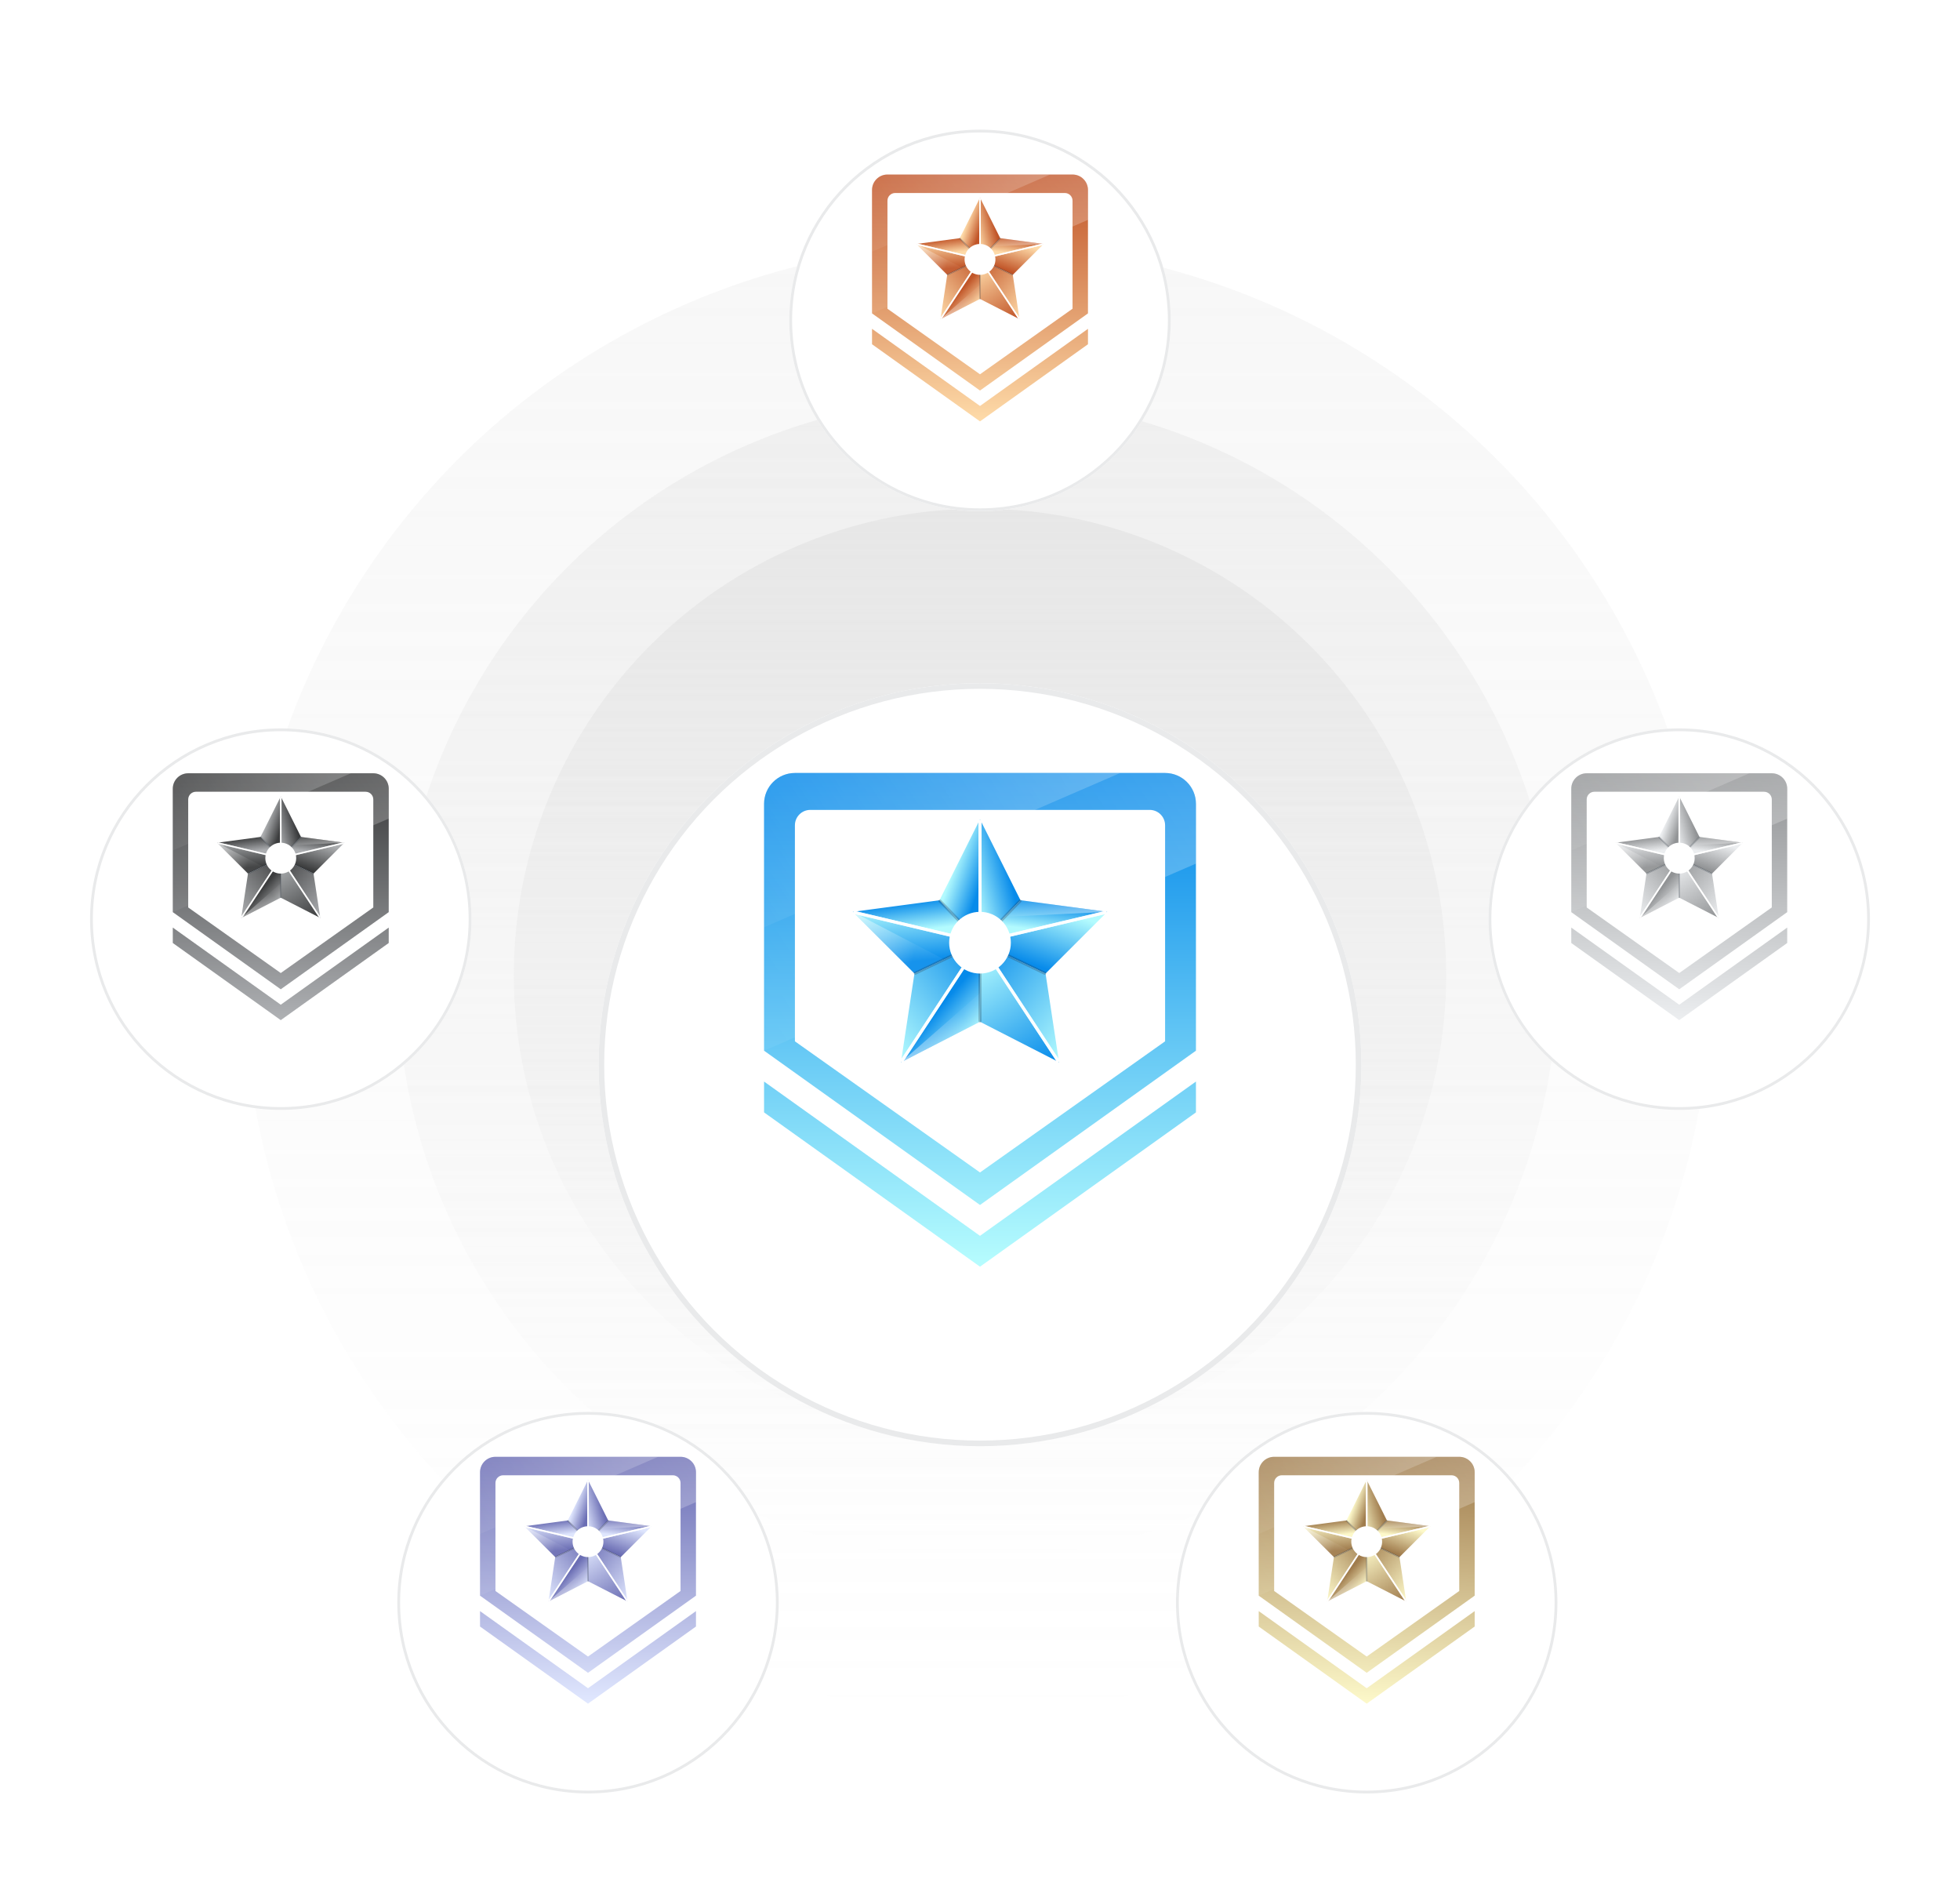 <svg width="370" height="356" fill="none" xmlns="http://www.w3.org/2000/svg">
  <circle cx="184.5" cy="184.5" r="138.5" fill="url(#a)"/>
  <circle cx="184.5" cy="184.5" r="109.5" fill="url(#b)"/>
  <circle cx="185" cy="184" r="88" fill="url(#c)"/>
  <g filter="url(#d)">
    <circle cx="185" cy="184" r="72" fill="#fff"/>
    <circle cx="185" cy="184" r="71.471" stroke="#E9EAEB" stroke-width="1.059"/>
  </g>
  <g clip-path="url(#e)">
    <path d="M150.059 145.883c-3.217 0-5.824 2.607-5.824 5.823v46.588L185 227.412l40.765-29.118v-46.588c0-3.216-2.608-5.823-5.824-5.823h-69.882Z" fill="url(#f)"/>
    <path d="M225.765 204.118 185 233.235l-40.765-29.117v5.823L185 239.059l40.765-29.118v-5.823Z" fill="url(#g)"/>
    <g filter="url(#h)">
      <path d="M150.059 154.618c0-1.608 1.303-2.912 2.911-2.912h64.059c1.608 0 2.912 1.304 2.912 2.912v40.764L185 220.132l-34.941-24.75v-40.764Z" fill="#fff"/>
    </g>
    <path d="m225.765 162.989-81.53 35.305v-46.588c0-3.216 2.607-5.823 5.824-5.823h69.882c3.216 0 5.824 2.607 5.824 5.823v11.283Z" fill="url(#i)"/>
    <path d="M144.235 151.706V175l67.241-29.117h-61.417c-3.217 0-5.824 2.607-5.824 5.823Z" fill="url(#j)"/>
    <path d="M177.356 169.904 185 154.618v23.294l-7.644-8.008Z" fill="url(#k)"/>
    <path d="M192.643 169.904 185 154.618v23.294l7.643-8.008Z" fill="url(#l)"/>
    <path d="m160.978 172.088 16.379-2.184 7.643 8.008-24.022-5.824Z" fill="url(#m)"/>
    <path d="m172.625 183.735-11.647-11.647L185 177.912l-12.375 5.823Z" fill="url(#n)"/>
    <path d="m209.022 172.088-16.379-2.184-7.643 8.008 24.022-5.824Z" fill="url(#o)"/>
    <path d="m197.375 183.735 11.647-11.647L185 177.912l12.375 5.823Z" fill="url(#p)"/>
    <path d="m170.077 200.478 2.548-16.743L185 177.912l-14.923 22.566Z" fill="url(#q)"/>
    <path d="M185 192.835v-14.923l-14.923 22.566L185 192.835Z" fill="url(#r)"/>
    <path d="m199.923 200.478-2.548-16.743L185 177.912l14.923 22.566Z" fill="url(#s)"/>
    <path d="M185 192.835v-14.923l14.923 22.566L185 192.835Z" fill="url(#t)"/>
    <path d="m172.625 183.735-11.647-11.647 17.228 8.974-5.581 2.673Z" fill="url(#u)"/>
    <path d="M185 192.835v-5.406l-14.923 13.049L185 192.835Z" fill="url(#v)"/>
    <path d="m209.022 172.088-16.378-2.184-3.067 3.123 19.445-.939Z" fill="url(#w)"/>
    <path d="M170.312 200.143 185 177.833M199.687 200.143 185 177.833M208.625 172.221 185 177.833M161.375 172.221 185 177.833M185 155.023v22.81" stroke="#fff" stroke-opacity=".749" stroke-width=".572" stroke-linecap="round"/>
    <g filter="url(#x)">
      <path d="M170.312 200.143 185 177.833" stroke="#fff" stroke-width=".572" stroke-linecap="round"/>
    </g>
    <g filter="url(#y)">
      <path d="M199.687 200.143 185 177.833" stroke="#fff" stroke-width=".572" stroke-linecap="round"/>
    </g>
    <g filter="url(#z)">
      <path d="M208.625 172.221 185 177.833" stroke="#fff" stroke-width=".572" stroke-linecap="round"/>
    </g>
    <g filter="url(#A)">
      <path d="M161.375 172.221 185 177.833" stroke="#fff" stroke-width=".572" stroke-linecap="round"/>
    </g>
    <g filter="url(#B)">
      <path d="M185 155.023v22.81" stroke="#fff" stroke-width=".572" stroke-linecap="round"/>
    </g>
    <path d="m184.815 177.679-7.364-7.632M185.18 177.679l7.364-7.632M185 192.676v-14.843M172.792 183.671 185 177.833M197.208 183.671 185 177.833" stroke="#222E3A" stroke-opacity=".251" stroke-width=".572" stroke-linecap="round"/>
    <g filter="url(#C)">
      <path d="M185 183.735c3.216 0 5.824-2.607 5.824-5.823s-2.608-5.824-5.824-5.824c-3.216 0-5.823 2.608-5.823 5.824 0 3.216 2.607 5.823 5.823 5.823Z" fill="#fff"/>
    </g>
  </g>
  <g filter="url(#D)">
    <circle cx="53" cy="165" r="36" fill="#fff"/>
    <circle cx="53" cy="165" r="35.735" stroke="#E9EAEB" stroke-width=".529"/>
  </g>
  <g clip-path="url(#E)">
    <path d="M35.529 145.941c-1.608 0-2.912 1.304-2.912 2.912v23.294L53 186.706l20.382-14.559v-23.294c0-1.608-1.304-2.912-2.912-2.912H35.529Z" fill="url(#F)"/>
    <path d="M73.382 175.059 53 189.617l-20.382-14.558v2.911L53 192.529l20.382-14.559v-2.911Z" fill="url(#G)"/>
    <g filter="url(#H)">
      <path d="M35.529 150.309c0-.804.652-1.456 1.456-1.456h32.029c.804 0 1.456.652 1.456 1.456v20.382L53 183.066l-17.471-12.375v-20.382Z" fill="#fff"/>
    </g>
    <path d="m73.382 154.494-40.765 17.653v-23.294c0-1.608 1.304-2.912 2.912-2.912h34.941c1.608 0 2.912 1.304 2.912 2.912v5.641Z" fill="url(#I)"/>
    <path d="M32.618 148.853V160.5l33.62-14.559H35.529c-1.608 0-2.912 1.304-2.912 2.912Z" fill="url(#J)"/>
    <path d="m49.178 157.952 3.822-7.643v11.647l-3.822-4.004Z" fill="url(#K)"/>
    <path d="m56.822 157.952-3.822-7.643v11.647l3.822-4.004Z" fill="url(#L)"/>
    <path d="m40.989 159.044 8.189-1.092L53 161.956l-12.011-2.912Z" fill="url(#M)"/>
    <path d="m46.812 164.868-5.824-5.824L53 161.956l-6.188 2.912Z" fill="url(#N)"/>
    <path d="m65.011 159.044-8.189-1.092-3.822 4.004 12.011-2.912Z" fill="url(#O)"/>
    <path d="m59.188 164.868 5.824-5.824-12.011 2.912 6.188 2.912Z" fill="url(#P)"/>
    <path d="m45.539 173.239 1.274-8.371L53 161.956l-7.461 11.283Z" fill="url(#Q)"/>
    <path d="M53 169.417v-7.461l-7.461 11.283L53 169.417Z" fill="url(#R)"/>
    <path d="m60.462 173.239-1.274-8.371-6.188-2.912 7.461 11.283Z" fill="url(#S)"/>
    <path d="M53 169.417v-7.461l7.461 11.283-7.461-3.822Z" fill="url(#T)"/>
    <path d="m46.812 164.868-5.824-5.824 8.614 4.487-2.791 1.337Z" fill="url(#U)"/>
    <path d="M53 169.417v-2.702l-7.461 6.524 7.461-3.822Z" fill="url(#V)"/>
    <path d="m65.011 159.044-8.189-1.092-1.533 1.561 9.723-.469Z" fill="url(#W)"/>
    <path d="M45.656 173.071 53 161.916M60.344 173.071 53 161.916M64.813 159.11 53 161.916M41.187 159.11 53 161.916M53 150.511v11.405" stroke="#fff" stroke-opacity=".502" stroke-width=".286" stroke-linecap="round"/>
    <g filter="url(#X)">
      <path d="M45.656 173.071 53 161.916" stroke="#fff" stroke-width=".286" stroke-linecap="round"/>
    </g>
    <g filter="url(#Y)">
      <path d="M60.344 173.071 53 161.916" stroke="#fff" stroke-width=".286" stroke-linecap="round"/>
    </g>
    <g filter="url(#Z)">
      <path d="M64.813 159.11 53 161.916" stroke="#fff" stroke-width=".286" stroke-linecap="round"/>
    </g>
    <g filter="url(#aa)">
      <path d="M41.187 159.11 53 161.916" stroke="#fff" stroke-width=".286" stroke-linecap="round"/>
    </g>
    <g filter="url(#ab)">
      <path d="M53 150.511v11.405" stroke="#fff" stroke-width=".286" stroke-linecap="round"/>
    </g>
    <path d="m52.907 161.839-3.682-3.816M53.09 161.839l3.682-3.816M53 169.338v-7.422M46.896 164.835 53 161.916M59.104 164.835 53 161.916" stroke="#222E3A" stroke-opacity=".251" stroke-width=".286" stroke-linecap="round"/>
    <g filter="url(#ac)">
      <path d="M53 164.868c1.608 0 2.912-1.304 2.912-2.912 0-1.608-1.304-2.912-2.912-2.912-1.608 0-2.912 1.304-2.912 2.912 0 1.608 1.304 2.912 2.912 2.912Z" fill="#fff"/>
    </g>
  </g>
  <g filter="url(#ad)">
    <circle cx="185" cy="52" r="36" fill="#fff"/>
    <circle cx="185" cy="52" r="35.735" stroke="#E9EAEB" stroke-width=".529"/>
  </g>
  <g clip-path="url(#ae)">
    <path d="M167.529 32.941c-1.608 0-2.911 1.304-2.911 2.912v23.294L185 73.706l20.382-14.559V35.853c0-1.608-1.303-2.912-2.911-2.912h-34.942Z" fill="url(#af)"/>
    <path d="M205.382 62.059 185 76.618l-20.382-14.559v2.912L185 79.529l20.382-14.559v-2.912Z" fill="url(#ag)"/>
    <g filter="url(#ah)">
      <path d="M167.529 37.309c0-.804.652-1.456 1.456-1.456h32.03c.804 0 1.455.652 1.455 1.456v20.382L185 70.066l-17.471-12.375V37.309Z" fill="#fff"/>
    </g>
    <path d="m205.382 41.495-40.764 17.653V35.853c0-1.608 1.303-2.912 2.911-2.912h34.942c1.608 0 2.911 1.304 2.911 2.912v5.642Z" fill="url(#ai)"/>
    <path d="M164.618 35.853v11.647l33.62-14.559h-30.709c-1.608 0-2.911 1.304-2.911 2.912Z" fill="url(#aj)"/>
    <path d="M181.178 44.952 185 37.309v11.647l-3.822-4.004Z" fill="url(#ak)"/>
    <path d="M188.822 44.952 185 37.309v11.647l3.822-4.004Z" fill="url(#al)"/>
    <path d="m172.989 46.044 8.189-1.092L185 48.956l-12.011-2.912Z" fill="url(#am)"/>
    <path d="m178.813 51.868-5.824-5.824L185 48.956l-6.187 2.912Z" fill="url(#an)"/>
    <path d="m197.011 46.044-8.189-1.092L185 48.956l12.011-2.912Z" fill="url(#ao)"/>
    <path d="m191.187 51.868 5.824-5.824L185 48.956l6.187 2.912Z" fill="url(#ap)"/>
    <path d="m177.538 60.239 1.274-8.371L185 48.956l-7.462 11.283Z" fill="url(#aq)"/>
    <path d="M185 56.417v-7.461l-7.462 11.283L185 56.417Z" fill="url(#ar)"/>
    <path d="m192.461 60.239-1.274-8.371L185 48.956l7.461 11.283Z" fill="url(#as)"/>
    <path d="M185 56.417v-7.461l7.461 11.283L185 56.417Z" fill="url(#at)"/>
    <path d="m178.813 51.868-5.824-5.824 8.614 4.487-2.79 1.337Z" fill="url(#au)"/>
    <path d="M185 56.417v-2.703l-7.461 6.524L185 56.417Z" fill="url(#av)"/>
    <path d="m197.011 46.044-8.189-1.092-1.534 1.561 9.723-.469Z" fill="url(#aw)"/>
    <path d="M177.656 60.072 185 48.916M192.344 60.072 185 48.916M196.813 46.111 185 48.916M173.187 46.111 185 48.916M185 37.512v11.405" stroke="#fff" stroke-opacity=".749" stroke-width=".286" stroke-linecap="round"/>
    <g filter="url(#ax)">
      <path d="M177.656 60.072 185 48.916" stroke="#fff" stroke-width=".286" stroke-linecap="round"/>
    </g>
    <g filter="url(#ay)">
      <path d="M192.344 60.072 185 48.916" stroke="#fff" stroke-width=".286" stroke-linecap="round"/>
    </g>
    <g filter="url(#az)">
      <path d="M196.813 46.111 185 48.916" stroke="#fff" stroke-width=".286" stroke-linecap="round"/>
    </g>
    <g filter="url(#aA)">
      <path d="M173.187 46.111 185 48.916" stroke="#fff" stroke-width=".286" stroke-linecap="round"/>
    </g>
    <g filter="url(#aB)">
      <path d="M185 37.512v11.405" stroke="#fff" stroke-width=".286" stroke-linecap="round"/>
    </g>
    <path d="m184.907 48.84-3.681-3.816M185.09 48.84l3.682-3.816M185 56.338v-7.422M178.896 51.836 185 48.916M191.104 51.836 185 48.916" stroke="#222E3A" stroke-opacity=".251" stroke-width=".286" stroke-linecap="round"/>
    <g filter="url(#aC)">
      <path d="M185 51.868c1.608 0 2.912-1.304 2.912-2.912 0-1.608-1.304-2.912-2.912-2.912-1.608 0-2.912 1.304-2.912 2.912 0 1.608 1.304 2.912 2.912 2.912Z" fill="#fff"/>
    </g>
  </g>
  <g filter="url(#aD)">
    <circle cx="317" cy="165" r="36" fill="#fff"/>
    <circle cx="317" cy="165" r="35.735" stroke="#E9EAEB" stroke-width=".529"/>
  </g>
  <g clip-path="url(#aE)">
    <path d="M299.529 145.941c-1.608 0-2.911 1.304-2.911 2.912v23.294L317 186.706l20.382-14.559v-23.294c0-1.608-1.303-2.912-2.911-2.912h-34.942Z" fill="url(#aF)"/>
    <path d="M337.382 175.059 317 189.618l-20.382-14.559v2.912L317 192.529l20.382-14.558v-2.912Z" fill="url(#aG)"/>
    <g filter="url(#aH)">
      <path d="M299.529 150.309c0-.804.652-1.456 1.456-1.456h32.03c.804 0 1.456.652 1.456 1.456v20.382L317 183.066l-17.471-12.375v-20.382Z" fill="#fff"/>
    </g>
    <path d="m337.382 154.495-40.764 17.652v-23.294c0-1.608 1.303-2.912 2.911-2.912h34.942c1.608 0 2.911 1.304 2.911 2.912v5.642Z" fill="url(#aI)"/>
    <path d="M296.618 148.853V160.5l33.62-14.559h-30.709c-1.608 0-2.911 1.304-2.911 2.912Z" fill="url(#aJ)"/>
    <path d="m313.178 157.952 3.822-7.643v11.647l-3.822-4.004Z" fill="url(#aK)"/>
    <path d="M320.822 157.952 317 150.309v11.647l3.822-4.004Z" fill="url(#aL)"/>
    <path d="m304.989 159.044 8.189-1.092 3.822 4.004-12.011-2.912Z" fill="url(#aM)"/>
    <path d="m310.813 164.868-5.824-5.824L317 161.956l-6.187 2.912Z" fill="url(#aN)"/>
    <path d="m329.011 159.044-8.189-1.092-3.822 4.004 12.011-2.912Z" fill="url(#aO)"/>
    <path d="m323.188 164.868 5.823-5.824L317 161.956l6.188 2.912Z" fill="url(#aP)"/>
    <path d="m309.539 173.239 1.274-8.371 6.187-2.912-7.461 11.283Z" fill="url(#aQ)"/>
    <path d="M317 169.417v-7.461l-7.461 11.283 7.461-3.822Z" fill="url(#aR)"/>
    <path d="m324.462 173.239-1.274-8.371-6.188-2.912 7.462 11.283Z" fill="url(#aS)"/>
    <path d="M317 169.417v-7.461l7.462 11.283-7.462-3.822Z" fill="url(#aT)"/>
    <path d="m310.813 164.868-5.824-5.824 8.614 4.487-2.79 1.337Z" fill="url(#aU)"/>
    <path d="M317 169.417v-2.702l-7.461 6.524 7.461-3.822Z" fill="url(#aV)"/>
    <path d="m329.011 159.044-8.189-1.092-1.534 1.562 9.723-.47Z" fill="url(#aW)"/>
    <path d="M309.656 173.072 317 161.916M324.344 173.072 317 161.916M328.813 159.111 317 161.917M305.187 159.111 317 161.917M317 150.512v11.404" stroke="#fff" stroke-opacity=".749" stroke-width=".286" stroke-linecap="round"/>
    <g filter="url(#aX)">
      <path d="M309.656 173.072 317 161.916" stroke="#fff" stroke-width=".286" stroke-linecap="round"/>
    </g>
    <g filter="url(#aY)">
      <path d="M324.344 173.072 317 161.916" stroke="#fff" stroke-width=".286" stroke-linecap="round"/>
    </g>
    <g filter="url(#aZ)">
      <path d="M328.813 159.111 317 161.917" stroke="#fff" stroke-width=".286" stroke-linecap="round"/>
    </g>
    <g filter="url(#ba)">
      <path d="M305.187 159.111 317 161.917" stroke="#fff" stroke-width=".286" stroke-linecap="round"/>
    </g>
    <g filter="url(#bb)">
      <path d="M317 150.512v11.404" stroke="#fff" stroke-width=".286" stroke-linecap="round"/>
    </g>
    <path d="m316.907 161.84-3.681-3.817M317.09 161.84l3.682-3.817M317 169.338v-7.422M310.896 164.836l6.104-2.92M323.104 164.836l-6.104-2.92" stroke="#222E3A" stroke-opacity=".251" stroke-width=".286" stroke-linecap="round"/>
    <g filter="url(#bc)">
      <path d="M317 164.868c1.608 0 2.912-1.304 2.912-2.912 0-1.608-1.304-2.912-2.912-2.912-1.608 0-2.912 1.304-2.912 2.912 0 1.608 1.304 2.912 2.912 2.912Z" fill="#fff"/>
    </g>
  </g>
  <g filter="url(#bd)">
    <circle cx="258" cy="294" r="36" fill="#fff"/>
    <circle cx="258" cy="294" r="35.735" stroke="#E9EAEB" stroke-width=".529"/>
  </g>
  <g clip-path="url(#be)">
    <path d="M240.529 274.941c-1.608 0-2.912 1.304-2.912 2.912v23.294L258 315.706l20.382-14.559v-23.294c0-1.608-1.303-2.912-2.912-2.912h-34.941Z" fill="url(#bf)"/>
    <path d="M278.382 304.059 258 318.618l-20.383-14.559v2.912L258 321.529l20.382-14.558v-2.912Z" fill="url(#bg)"/>
    <g filter="url(#bh)">
      <path d="M240.529 279.309c0-.804.652-1.456 1.456-1.456h32.03c.804 0 1.455.652 1.455 1.456v20.382L258 312.066l-17.471-12.375v-20.382Z" fill="#fff"/>
    </g>
    <path d="m278.382 283.494-40.765 17.653v-23.294c0-1.608 1.304-2.912 2.912-2.912h34.941c1.609 0 2.912 1.304 2.912 2.912v5.641Z" fill="url(#bi)"/>
    <path d="M237.617 277.853V289.5l33.621-14.559h-30.709c-1.608 0-2.912 1.304-2.912 2.912Z" fill="url(#bj)"/>
    <path d="m254.178 286.952 3.822-7.643v11.647l-3.822-4.004Z" fill="url(#bk)"/>
    <path d="M261.822 286.952 258 279.309v11.647l3.822-4.004Z" fill="url(#bl)"/>
    <path d="m245.989 288.044 8.189-1.092 3.822 4.004-12.011-2.912Z" fill="url(#bm)"/>
    <path d="m251.812 293.868-5.823-5.824L258 290.956l-6.188 2.912Z" fill="url(#bn)"/>
    <path d="m270.011 288.044-8.189-1.092-3.822 4.004 12.011-2.912Z" fill="url(#bo)"/>
    <path d="m264.187 293.868 5.824-5.824L258 290.956l6.187 2.912Z" fill="url(#bp)"/>
    <path d="m250.538 302.239 1.274-8.371 6.188-2.912-7.462 11.283Z" fill="url(#bq)"/>
    <path d="M258 298.417v-7.461l-7.462 11.283 7.462-3.822Z" fill="url(#br)"/>
    <path d="m265.461 302.239-1.274-8.371-6.187-2.912 7.461 11.283Z" fill="url(#bs)"/>
    <path d="M258 298.417v-7.461l7.461 11.283-7.461-3.822Z" fill="url(#bt)"/>
    <path d="m251.812 293.868-5.823-5.824 8.614 4.487-2.791 1.337Z" fill="url(#bu)"/>
    <path d="M258 298.417v-2.702l-7.461 6.524 7.461-3.822Z" fill="url(#bv)"/>
    <path d="m270.011 288.044-8.189-1.092-1.534 1.561 9.723-.469Z" fill="url(#bw)"/>
    <path d="M250.656 302.072 258 290.916M265.344 302.072 258 290.916M269.813 288.111 258 290.916M246.187 288.111 258 290.916M258 279.512v11.404" stroke="#fff" stroke-opacity=".749" stroke-width=".286" stroke-linecap="round"/>
    <g filter="url(#bx)">
      <path d="M250.656 302.072 258 290.916" stroke="#fff" stroke-width=".286" stroke-linecap="round"/>
    </g>
    <g filter="url(#by)">
      <path d="M265.344 302.072 258 290.916" stroke="#fff" stroke-width=".286" stroke-linecap="round"/>
    </g>
    <g filter="url(#bz)">
      <path d="M269.813 288.111 258 290.916" stroke="#fff" stroke-width=".286" stroke-linecap="round"/>
    </g>
    <g filter="url(#bA)">
      <path d="M246.187 288.111 258 290.916" stroke="#fff" stroke-width=".286" stroke-linecap="round"/>
    </g>
    <g filter="url(#bB)">
      <path d="M258 279.512v11.404" stroke="#fff" stroke-width=".286" stroke-linecap="round"/>
    </g>
    <path d="m257.907 290.84-3.681-3.817M258.09 290.84l3.682-3.817M258 298.338v-7.422M251.896 293.836l6.104-2.92M264.104 293.836l-6.104-2.92" stroke="#222E3A" stroke-opacity=".251" stroke-width=".286" stroke-linecap="round"/>
    <g filter="url(#bC)">
      <path d="M258 293.868c1.608 0 2.912-1.304 2.912-2.912 0-1.608-1.304-2.912-2.912-2.912-1.608 0-2.912 1.304-2.912 2.912 0 1.608 1.304 2.912 2.912 2.912Z" fill="#fff"/>
    </g>
  </g>
  <g filter="url(#bD)">
    <circle cx="111" cy="294" r="36" fill="#fff"/>
    <circle cx="111" cy="294" r="35.735" stroke="#E9EAEB" stroke-width=".529"/>
  </g>
  <g clip-path="url(#bE)">
    <path d="M93.529 274.941c-1.608 0-2.912 1.304-2.912 2.912v23.294L111 315.706l20.382-14.559v-23.294c0-1.608-1.303-2.912-2.912-2.912H93.529Z" fill="url(#bF)"/>
    <path d="M131.382 304.059 111 318.618l-20.383-14.559v2.912L111 321.529l20.382-14.558v-2.912Z" fill="url(#bG)"/>
    <g filter="url(#bH)">
      <path d="M93.529 279.309c0-.804.652-1.456 1.456-1.456h32.029c.805 0 1.456.652 1.456 1.456v20.382L111 312.066l-17.471-12.375v-20.382Z" fill="#fff"/>
    </g>
    <path d="m131.382 283.495-40.765 17.652v-23.294c0-1.608 1.304-2.912 2.912-2.912H128.47c1.609 0 2.912 1.304 2.912 2.912v5.642Z" fill="url(#bI)"/>
    <path d="M90.617 277.853V289.5l33.621-14.559H93.529c-1.608 0-2.912 1.304-2.912 2.912Z" fill="url(#bJ)"/>
    <path d="m107.178 286.952 3.822-7.643v11.647l-3.822-4.004Z" fill="url(#bK)"/>
    <path d="M114.822 286.952 111 279.309v11.647l3.822-4.004Z" fill="url(#bL)"/>
    <path d="m98.989 288.044 8.189-1.092 3.822 4.004-12.011-2.912Z" fill="url(#bM)"/>
    <path d="m104.812 293.867-5.823-5.823L111 290.956l-6.188 2.911Z" fill="url(#bN)"/>
    <path d="m123.011 288.044-8.189-1.092-3.822 4.004 12.011-2.912Z" fill="url(#bO)"/>
    <path d="m117.187 293.867 5.824-5.823L111 290.956l6.187 2.911Z" fill="url(#bP)"/>
    <path d="m103.539 302.239 1.273-8.371 6.188-2.912-7.461 11.283Z" fill="url(#bQ)"/>
    <path d="M111 298.418v-7.462l-7.461 11.283 7.461-3.821Z" fill="url(#bR)"/>
    <path d="m118.461 302.239-1.274-8.371-6.187-2.912 7.461 11.283Z" fill="url(#bS)"/>
    <path d="M111 298.418v-7.462l7.461 11.283-7.461-3.821Z" fill="url(#bT)"/>
    <path d="m104.812 293.867-5.823-5.823 8.614 4.487-2.791 1.336Z" fill="url(#bU)"/>
    <path d="M111 298.417v-2.702l-7.461 6.524 7.461-3.822Z" fill="url(#bV)"/>
    <path d="m123.011 288.044-8.19-1.092-1.533 1.561 9.723-.469Z" fill="url(#bW)"/>
    <path d="M103.656 302.072 111 290.916M118.344 302.072 111 290.916M122.813 288.11 111 290.916M99.187 288.11 111 290.916M111 279.512v11.405" stroke="#fff" stroke-opacity=".749" stroke-width=".286" stroke-linecap="round"/>
    <g filter="url(#bX)">
      <path d="M103.656 302.072 111 290.916" stroke="#fff" stroke-width=".286" stroke-linecap="round"/>
    </g>
    <g filter="url(#bY)">
      <path d="M118.344 302.072 111 290.916" stroke="#fff" stroke-width=".286" stroke-linecap="round"/>
    </g>
    <g filter="url(#bZ)">
      <path d="M122.813 288.11 111 290.916" stroke="#fff" stroke-width=".286" stroke-linecap="round"/>
    </g>
    <g filter="url(#ca)">
      <path d="M99.187 288.11 111 290.916" stroke="#fff" stroke-width=".286" stroke-linecap="round"/>
    </g>
    <g filter="url(#cb)">
      <path d="M111 279.512v11.405" stroke="#fff" stroke-width=".286" stroke-linecap="round"/>
    </g>
    <path d="m110.907 290.84-3.681-3.817M111.09 290.84l3.682-3.817M111 298.338v-7.422M104.896 293.836l6.104-2.92M117.104 293.836l-6.104-2.92" stroke="#222E3A" stroke-opacity=".251" stroke-width=".286" stroke-linecap="round"/>
    <g filter="url(#cc)">
      <path d="M111 293.867c1.608 0 2.912-1.303 2.912-2.911s-1.304-2.912-2.912-2.912c-1.608 0-2.912 1.304-2.912 2.912 0 1.608 1.304 2.911 2.912 2.911Z" fill="#fff"/>
    </g>
  </g>
  <defs>
    <linearGradient id="a" x1="184.5" y1="46" x2="184.5" y2="323" gradientUnits="userSpaceOnUse">
      <stop stop-color="#D9D9D9" stop-opacity=".2"/>
      <stop offset="1" stop-color="#D9D9D9" stop-opacity="0"/>
    </linearGradient>
    <linearGradient id="b" x1="184.5" y1="75" x2="184.5" y2="294" gradientUnits="userSpaceOnUse">
      <stop stop-color="#D9D9D9" stop-opacity=".3"/>
      <stop offset="1" stop-color="#D9D9D9" stop-opacity="0"/>
    </linearGradient>
    <linearGradient id="c" x1="185" y1="96" x2="185" y2="272" gradientUnits="userSpaceOnUse">
      <stop stop-color="#D9D9D9" stop-opacity=".4"/>
      <stop offset="1" stop-color="#D9D9D9" stop-opacity="0"/>
    </linearGradient>
    <linearGradient id="f" x1="185" y1="145.883" x2="185" y2="239.059" gradientUnits="userSpaceOnUse">
      <stop stop-color="#0086E9"/>
      <stop offset="1" stop-color="#B7FDFE"/>
    </linearGradient>
    <linearGradient id="g" x1="185" y1="145.882" x2="185" y2="239.059" gradientUnits="userSpaceOnUse">
      <stop stop-color="#0086E9"/>
      <stop offset="1" stop-color="#B7FDFE"/>
    </linearGradient>
    <linearGradient id="i" x1="225.765" y1="145.883" x2="144.235" y2="198.294" gradientUnits="userSpaceOnUse">
      <stop stop-color="#fff" stop-opacity=".251"/>
      <stop offset="1" stop-color="#fff" stop-opacity=".051"/>
    </linearGradient>
    <linearGradient id="j" x1="225.765" y1="122.588" x2="144.235" y2="175" gradientUnits="userSpaceOnUse">
      <stop stop-color="#fff" stop-opacity=".251"/>
      <stop offset="1" stop-color="#fff" stop-opacity=".051"/>
    </linearGradient>
    <linearGradient id="k" x1="179.54" y1="165.173" x2="185" y2="166.993" gradientUnits="userSpaceOnUse">
      <stop stop-color="#B2FAFE"/>
      <stop offset="1" stop-color="#078BEA"/>
    </linearGradient>
    <linearGradient id="l" x1="190.096" y1="163.353" x2="182.816" y2="165.173" gradientUnits="userSpaceOnUse">
      <stop stop-color="#088BEA"/>
      <stop offset="1" stop-color="#B2FAFE"/>
    </linearGradient>
    <linearGradient id="m" x1="159.522" y1="171.724" x2="160.74" y2="181.213" gradientUnits="userSpaceOnUse">
      <stop stop-color="#068AEA"/>
      <stop offset=".588" stop-color="#B3FBFE"/>
    </linearGradient>
    <linearGradient id="n" x1="158.794" y1="172.088" x2="160.374" y2="186.579" gradientUnits="userSpaceOnUse">
      <stop stop-color="#B3FBFE"/>
      <stop offset=".742" stop-color="#0A8DEB"/>
    </linearGradient>
    <linearGradient id="o" x1="210.478" y1="171.724" x2="209.26" y2="181.213" gradientUnits="userSpaceOnUse">
      <stop stop-color="#058AEA"/>
      <stop offset=".588" stop-color="#B2FAFE"/>
    </linearGradient>
    <linearGradient id="p" x1="206.11" y1="173.908" x2="202.402" y2="184.587" gradientUnits="userSpaceOnUse">
      <stop stop-color="#B3FBFE"/>
      <stop offset="1" stop-color="#088BEA"/>
    </linearGradient>
    <linearGradient id="q" x1="185" y1="177.912" x2="165.115" y2="193.82" gradientUnits="userSpaceOnUse">
      <stop stop-color="#088BEA"/>
      <stop offset="1" stop-color="#B2FAFE"/>
    </linearGradient>
    <linearGradient id="r" x1="175.9" y1="191.743" x2="182.088" y2="197.202" gradientUnits="userSpaceOnUse">
      <stop offset=".002" stop-color="#068AEA"/>
      <stop offset="1" stop-color="#B1F9FE"/>
    </linearGradient>
    <linearGradient id="s" x1="185" y1="177.912" x2="204.885" y2="193.82" gradientUnits="userSpaceOnUse">
      <stop stop-color="#068AEA"/>
      <stop offset="1" stop-color="#B2FAFE"/>
    </linearGradient>
    <linearGradient id="t" x1="186.092" y1="179.732" x2="199.195" y2="200.478" gradientUnits="userSpaceOnUse">
      <stop stop-color="#B2FAFE"/>
      <stop offset="1" stop-color="#078BEA"/>
    </linearGradient>
    <linearGradient id="u" x1="178.206" y1="181.82" x2="159.699" y2="176.859" gradientUnits="userSpaceOnUse">
      <stop offset=".309" stop-color="#fff" stop-opacity=".051"/>
      <stop offset="1" stop-color="#fff" stop-opacity=".502"/>
    </linearGradient>
    <linearGradient id="v" x1="185" y1="187.429" x2="170.077" y2="200.478" gradientUnits="userSpaceOnUse">
      <stop offset=".267" stop-color="#fff" stop-opacity=".051"/>
      <stop offset="1" stop-color="#fff" stop-opacity=".502"/>
    </linearGradient>
    <linearGradient id="w" x1="189.577" y1="169.904" x2="209.022" y2="172.269" gradientUnits="userSpaceOnUse">
      <stop offset=".041" stop-color="#fff" stop-opacity=".051"/>
      <stop offset="1" stop-color="#fff" stop-opacity=".502"/>
    </linearGradient>
    <linearGradient id="F" x1="53" y1="145.941" x2="53" y2="192.529" gradientUnits="userSpaceOnUse">
      <stop stop-color="#363738"/>
      <stop offset="1" stop-color="#AFB1B4"/>
    </linearGradient>
    <linearGradient id="G" x1="53" y1="145.941" x2="53" y2="192.529" gradientUnits="userSpaceOnUse">
      <stop stop-color="#363738"/>
      <stop offset="1" stop-color="#AFB1B4"/>
    </linearGradient>
    <linearGradient id="I" x1="73.382" y1="145.941" x2="32.618" y2="172.147" gradientUnits="userSpaceOnUse">
      <stop stop-color="#fff" stop-opacity=".251"/>
      <stop offset="1" stop-color="#fff" stop-opacity=".051"/>
    </linearGradient>
    <linearGradient id="J" x1="73.382" y1="134.294" x2="32.618" y2="160.5" gradientUnits="userSpaceOnUse">
      <stop stop-color="#fff" stop-opacity=".251"/>
      <stop offset="1" stop-color="#fff" stop-opacity=".051"/>
    </linearGradient>
    <linearGradient id="K" x1="50.27" y1="155.586" x2="53" y2="156.496" gradientUnits="userSpaceOnUse">
      <stop stop-color="#ACAEB0"/>
      <stop offset="1" stop-color="#3C3D3E"/>
    </linearGradient>
    <linearGradient id="L" x1="55.548" y1="154.676" x2="51.908" y2="155.586" gradientUnits="userSpaceOnUse">
      <stop stop-color="#3B3C3E"/>
      <stop offset="1" stop-color="#ACAEB0"/>
    </linearGradient>
    <linearGradient id="M" x1="40.261" y1="158.862" x2="40.87" y2="163.607" gradientUnits="userSpaceOnUse">
      <stop stop-color="#3B3C3D"/>
      <stop offset=".588" stop-color="#ACAEB1"/>
    </linearGradient>
    <linearGradient id="N" x1="39.897" y1="159.044" x2="40.687" y2="166.289" gradientUnits="userSpaceOnUse">
      <stop stop-color="#ABAEB0"/>
      <stop offset=".742" stop-color="#3B3C3D"/>
    </linearGradient>
    <linearGradient id="O" x1="65.739" y1="158.862" x2="65.13" y2="163.607" gradientUnits="userSpaceOnUse">
      <stop stop-color="#3B3C3D"/>
      <stop offset=".588" stop-color="#ACAEB1"/>
    </linearGradient>
    <linearGradient id="P" x1="63.555" y1="159.954" x2="61.701" y2="165.293" gradientUnits="userSpaceOnUse">
      <stop stop-color="#ACAEB0"/>
      <stop offset="1" stop-color="#3A3B3C"/>
    </linearGradient>
    <linearGradient id="Q" x1="53" y1="161.956" x2="43.057" y2="169.91" gradientUnits="userSpaceOnUse">
      <stop stop-color="#3C3D3E"/>
      <stop offset="1" stop-color="#ACAEB0"/>
    </linearGradient>
    <linearGradient id="R" x1="48.45" y1="168.871" x2="51.544" y2="171.601" gradientUnits="userSpaceOnUse">
      <stop offset=".002" stop-color="#3C3D3E"/>
      <stop offset="1" stop-color="#ACAEB0"/>
    </linearGradient>
    <linearGradient id="S" x1="53" y1="161.956" x2="62.943" y2="169.91" gradientUnits="userSpaceOnUse">
      <stop stop-color="#3C3D3E"/>
      <stop offset="1" stop-color="#ACAEB1"/>
    </linearGradient>
    <linearGradient id="T" x1="53.546" y1="162.866" x2="60.098" y2="173.239" gradientUnits="userSpaceOnUse">
      <stop stop-color="#ACAFB1"/>
      <stop offset="1" stop-color="#3B3C3D"/>
    </linearGradient>
    <linearGradient id="U" x1="49.603" y1="163.91" x2="40.35" y2="161.43" gradientUnits="userSpaceOnUse">
      <stop offset=".309" stop-color="#fff" stop-opacity=".051"/>
      <stop offset="1" stop-color="#fff" stop-opacity=".502"/>
    </linearGradient>
    <linearGradient id="V" x1="53" y1="166.715" x2="45.539" y2="173.239" gradientUnits="userSpaceOnUse">
      <stop offset=".267" stop-color="#fff" stop-opacity=".051"/>
      <stop offset="1" stop-color="#fff" stop-opacity=".502"/>
    </linearGradient>
    <linearGradient id="W" x1="55.288" y1="157.952" x2="65.011" y2="159.134" gradientUnits="userSpaceOnUse">
      <stop offset=".041" stop-color="#fff" stop-opacity=".051"/>
      <stop offset="1" stop-color="#fff" stop-opacity=".502"/>
    </linearGradient>
    <linearGradient id="af" x1="185" y1="32.941" x2="185" y2="79.529" gradientUnits="userSpaceOnUse">
      <stop stop-color="#C05326"/>
      <stop offset="1" stop-color="#FEDBA9"/>
    </linearGradient>
    <linearGradient id="ag" x1="185" y1="32.941" x2="185" y2="79.529" gradientUnits="userSpaceOnUse">
      <stop stop-color="#C05326"/>
      <stop offset="1" stop-color="#FEDBA9"/>
    </linearGradient>
    <linearGradient id="ai" x1="205.382" y1="32.941" x2="164.618" y2="59.147" gradientUnits="userSpaceOnUse">
      <stop stop-color="#fff" stop-opacity=".251"/>
      <stop offset="1" stop-color="#fff" stop-opacity=".051"/>
    </linearGradient>
    <linearGradient id="aj" x1="205.382" y1="21.294" x2="164.618" y2="47.5" gradientUnits="userSpaceOnUse">
      <stop stop-color="#fff" stop-opacity=".251"/>
      <stop offset="1" stop-color="#fff" stop-opacity=".051"/>
    </linearGradient>
    <linearGradient id="ak" x1="182.27" y1="42.586" x2="185" y2="43.496" gradientUnits="userSpaceOnUse">
      <stop stop-color="#FEDAA8"/>
      <stop offset="1" stop-color="#C15528"/>
    </linearGradient>
    <linearGradient id="al" x1="187.548" y1="41.676" x2="183.908" y2="42.586" gradientUnits="userSpaceOnUse">
      <stop stop-color="#C15528"/>
      <stop offset="1" stop-color="#FEDBA9"/>
    </linearGradient>
    <linearGradient id="am" x1="172.261" y1="45.862" x2="172.87" y2="50.607" gradientUnits="userSpaceOnUse">
      <stop stop-color="#C15528"/>
      <stop offset=".588" stop-color="#FEDAA8"/>
    </linearGradient>
    <linearGradient id="an" x1="171.897" y1="46.044" x2="172.687" y2="53.289" gradientUnits="userSpaceOnUse">
      <stop stop-color="#FEDAA8"/>
      <stop offset=".742" stop-color="#C15629"/>
    </linearGradient>
    <linearGradient id="ao" x1="197.739" y1="45.862" x2="197.13" y2="50.607" gradientUnits="userSpaceOnUse">
      <stop stop-color="#C15629"/>
      <stop offset=".588" stop-color="#FEDAA8"/>
    </linearGradient>
    <linearGradient id="ap" x1="195.555" y1="46.954" x2="193.701" y2="52.294" gradientUnits="userSpaceOnUse">
      <stop stop-color="#FEDAA8"/>
      <stop offset="1" stop-color="#C15528"/>
    </linearGradient>
    <linearGradient id="aq" x1="185" y1="48.956" x2="175.057" y2="56.91" gradientUnits="userSpaceOnUse">
      <stop stop-color="#C15629"/>
      <stop offset="1" stop-color="#FEDAA8"/>
    </linearGradient>
    <linearGradient id="ar" x1="180.45" y1="55.871" x2="183.544" y2="58.601" gradientUnits="userSpaceOnUse">
      <stop offset=".002" stop-color="#C15629"/>
      <stop offset="1" stop-color="#FEDAA8"/>
    </linearGradient>
    <linearGradient id="as" x1="185" y1="48.956" x2="194.943" y2="56.91" gradientUnits="userSpaceOnUse">
      <stop stop-color="#C15528"/>
      <stop offset="1" stop-color="#FEDAA8"/>
    </linearGradient>
    <linearGradient id="at" x1="185.546" y1="49.866" x2="192.097" y2="60.239" gradientUnits="userSpaceOnUse">
      <stop stop-color="#FEDAA8"/>
      <stop offset="1" stop-color="#C15528"/>
    </linearGradient>
    <linearGradient id="au" x1="181.603" y1="50.91" x2="172.35" y2="48.43" gradientUnits="userSpaceOnUse">
      <stop offset=".309" stop-color="#fff" stop-opacity=".051"/>
      <stop offset="1" stop-color="#fff" stop-opacity=".502"/>
    </linearGradient>
    <linearGradient id="av" x1="185" y1="53.715" x2="177.539" y2="60.239" gradientUnits="userSpaceOnUse">
      <stop offset=".267" stop-color="#fff" stop-opacity=".051"/>
      <stop offset="1" stop-color="#fff" stop-opacity=".502"/>
    </linearGradient>
    <linearGradient id="aw" x1="187.288" y1="44.952" x2="197.011" y2="46.135" gradientUnits="userSpaceOnUse">
      <stop offset=".041" stop-color="#fff" stop-opacity=".051"/>
      <stop offset="1" stop-color="#fff" stop-opacity=".502"/>
    </linearGradient>
    <linearGradient id="aF" x1="317" y1="145.941" x2="314.658" y2="192.412" gradientUnits="userSpaceOnUse">
      <stop stop-color="#919395"/>
      <stop offset="1" stop-color="#ECEEF0"/>
    </linearGradient>
    <linearGradient id="aG" x1="317" y1="145.941" x2="314.658" y2="192.411" gradientUnits="userSpaceOnUse">
      <stop stop-color="#919395"/>
      <stop offset="1" stop-color="#ECEEF0"/>
    </linearGradient>
    <linearGradient id="aI" x1="337.382" y1="145.941" x2="296.618" y2="172.147" gradientUnits="userSpaceOnUse">
      <stop stop-color="#fff" stop-opacity=".251"/>
      <stop offset="1" stop-color="#fff" stop-opacity=".051"/>
    </linearGradient>
    <linearGradient id="aJ" x1="337.382" y1="134.294" x2="296.618" y2="160.5" gradientUnits="userSpaceOnUse">
      <stop stop-color="#fff" stop-opacity=".251"/>
      <stop offset="1" stop-color="#fff" stop-opacity=".051"/>
    </linearGradient>
    <linearGradient id="aK" x1="314.27" y1="155.586" x2="317" y2="156.496" gradientUnits="userSpaceOnUse">
      <stop stop-color="#ECEEF0"/>
      <stop offset="1" stop-color="#919395"/>
    </linearGradient>
    <linearGradient id="aL" x1="319.548" y1="154.676" x2="315.908" y2="155.586" gradientUnits="userSpaceOnUse">
      <stop stop-color="#919395"/>
      <stop offset="1" stop-color="#ECEEF0"/>
    </linearGradient>
    <linearGradient id="aM" x1="304.261" y1="158.862" x2="304.87" y2="163.607" gradientUnits="userSpaceOnUse">
      <stop stop-color="#919395"/>
      <stop offset=".588" stop-color="#ECEEF0"/>
    </linearGradient>
    <linearGradient id="aN" x1="303.897" y1="159.044" x2="304.687" y2="166.289" gradientUnits="userSpaceOnUse">
      <stop stop-color="#ECEEF0"/>
      <stop offset=".742" stop-color="#919395"/>
    </linearGradient>
    <linearGradient id="aO" x1="329.739" y1="158.862" x2="329.13" y2="163.607" gradientUnits="userSpaceOnUse">
      <stop stop-color="#919395"/>
      <stop offset=".588" stop-color="#ECEEF0"/>
    </linearGradient>
    <linearGradient id="aP" x1="327.555" y1="159.954" x2="325.701" y2="165.294" gradientUnits="userSpaceOnUse">
      <stop stop-color="#ECEEF0"/>
      <stop offset="1" stop-color="#919395"/>
    </linearGradient>
    <linearGradient id="aQ" x1="317" y1="161.956" x2="307.057" y2="169.91" gradientUnits="userSpaceOnUse">
      <stop stop-color="#919395"/>
      <stop offset="1" stop-color="#ECEEF0"/>
    </linearGradient>
    <linearGradient id="aR" x1="312.45" y1="168.871" x2="315.544" y2="171.601" gradientUnits="userSpaceOnUse">
      <stop offset=".002" stop-color="#919395"/>
      <stop offset="1" stop-color="#ECEEF0"/>
    </linearGradient>
    <linearGradient id="aS" x1="317" y1="161.956" x2="326.943" y2="169.91" gradientUnits="userSpaceOnUse">
      <stop stop-color="#919395"/>
      <stop offset="1" stop-color="#ECEEF0"/>
    </linearGradient>
    <linearGradient id="aT" x1="317.546" y1="162.866" x2="324.098" y2="173.239" gradientUnits="userSpaceOnUse">
      <stop stop-color="#ECEEF0"/>
      <stop offset="1" stop-color="#919395"/>
    </linearGradient>
    <linearGradient id="aU" x1="313.603" y1="163.91" x2="304.35" y2="161.43" gradientUnits="userSpaceOnUse">
      <stop offset=".309" stop-color="#fff" stop-opacity=".051"/>
      <stop offset="1" stop-color="#fff" stop-opacity=".502"/>
    </linearGradient>
    <linearGradient id="aV" x1="317" y1="166.715" x2="309.539" y2="173.239" gradientUnits="userSpaceOnUse">
      <stop offset=".267" stop-color="#fff" stop-opacity=".051"/>
      <stop offset="1" stop-color="#fff" stop-opacity=".502"/>
    </linearGradient>
    <linearGradient id="aW" x1="319.288" y1="157.952" x2="329.011" y2="159.135" gradientUnits="userSpaceOnUse">
      <stop offset=".041" stop-color="#fff" stop-opacity=".051"/>
      <stop offset="1" stop-color="#fff" stop-opacity=".502"/>
    </linearGradient>
    <linearGradient id="bf" x1="258" y1="274.941" x2="255.658" y2="321.411" gradientUnits="userSpaceOnUse">
      <stop stop-color="#A07C4D"/>
      <stop offset="1" stop-color="#FDF9CA"/>
    </linearGradient>
    <linearGradient id="bg" x1="258" y1="274.941" x2="255.658" y2="321.411" gradientUnits="userSpaceOnUse">
      <stop stop-color="#A07C4D"/>
      <stop offset="1" stop-color="#FDF9CA"/>
    </linearGradient>
    <linearGradient id="bi" x1="278.382" y1="274.941" x2="237.617" y2="301.147" gradientUnits="userSpaceOnUse">
      <stop stop-color="#fff" stop-opacity=".251"/>
      <stop offset="1" stop-color="#fff" stop-opacity=".051"/>
    </linearGradient>
    <linearGradient id="bj" x1="278.382" y1="263.294" x2="237.617" y2="289.5" gradientUnits="userSpaceOnUse">
      <stop stop-color="#fff" stop-opacity=".251"/>
      <stop offset="1" stop-color="#fff" stop-opacity=".051"/>
    </linearGradient>
    <linearGradient id="bk" x1="255.27" y1="284.586" x2="258" y2="285.496" gradientUnits="userSpaceOnUse">
      <stop stop-color="#FDF9CA"/>
      <stop offset="1" stop-color="#A07C4D"/>
    </linearGradient>
    <linearGradient id="bl" x1="260.548" y1="283.676" x2="256.908" y2="284.586" gradientUnits="userSpaceOnUse">
      <stop stop-color="#A07C4D"/>
      <stop offset="1" stop-color="#ECE3B4"/>
    </linearGradient>
    <linearGradient id="bm" x1="245.261" y1="287.862" x2="245.87" y2="292.607" gradientUnits="userSpaceOnUse">
      <stop stop-color="#A07C4D"/>
      <stop offset=".588" stop-color="#FDF9CA"/>
    </linearGradient>
    <linearGradient id="bn" x1="244.897" y1="288.044" x2="245.687" y2="295.289" gradientUnits="userSpaceOnUse">
      <stop stop-color="#FDF9CA"/>
      <stop offset=".742" stop-color="#A07C4D"/>
    </linearGradient>
    <linearGradient id="bo" x1="270.739" y1="287.862" x2="270.13" y2="292.607" gradientUnits="userSpaceOnUse">
      <stop stop-color="#A07C4D"/>
      <stop offset=".588" stop-color="#FDF9CA"/>
    </linearGradient>
    <linearGradient id="bp" x1="268.555" y1="288.954" x2="266.701" y2="294.293" gradientUnits="userSpaceOnUse">
      <stop stop-color="#FDF9CA"/>
      <stop offset="1" stop-color="#A07C4D"/>
    </linearGradient>
    <linearGradient id="bq" x1="258" y1="290.956" x2="248.057" y2="298.91" gradientUnits="userSpaceOnUse">
      <stop stop-color="#A07C4D"/>
      <stop offset="1" stop-color="#FDF9CA"/>
    </linearGradient>
    <linearGradient id="br" x1="253.45" y1="297.871" x2="256.544" y2="300.601" gradientUnits="userSpaceOnUse">
      <stop offset=".002" stop-color="#A07C4D"/>
      <stop offset="1" stop-color="#FDF9CA"/>
    </linearGradient>
    <linearGradient id="bs" x1="258" y1="290.956" x2="267.943" y2="298.91" gradientUnits="userSpaceOnUse">
      <stop stop-color="#A07C4D"/>
      <stop offset="1" stop-color="#FDF9CA"/>
    </linearGradient>
    <linearGradient id="bt" x1="258.546" y1="291.866" x2="265.097" y2="302.239" gradientUnits="userSpaceOnUse">
      <stop stop-color="#FDF9CA"/>
      <stop offset="1" stop-color="#A07C4D"/>
    </linearGradient>
    <linearGradient id="bu" x1="254.603" y1="292.91" x2="245.35" y2="290.43" gradientUnits="userSpaceOnUse">
      <stop offset=".309" stop-color="#fff" stop-opacity=".051"/>
      <stop offset="1" stop-color="#fff" stop-opacity=".502"/>
    </linearGradient>
    <linearGradient id="bv" x1="258" y1="295.715" x2="250.539" y2="302.239" gradientUnits="userSpaceOnUse">
      <stop offset=".267" stop-color="#fff" stop-opacity=".051"/>
      <stop offset="1" stop-color="#fff" stop-opacity=".502"/>
    </linearGradient>
    <linearGradient id="bw" x1="260.288" y1="286.952" x2="270.011" y2="288.134" gradientUnits="userSpaceOnUse">
      <stop offset=".041" stop-color="#fff" stop-opacity=".051"/>
      <stop offset="1" stop-color="#fff" stop-opacity=".502"/>
    </linearGradient>
    <linearGradient id="bF" x1="111" y1="274.941" x2="111" y2="321.53" gradientUnits="userSpaceOnUse">
      <stop stop-color="#696BB3"/>
      <stop offset="1" stop-color="#E1E8FF"/>
    </linearGradient>
    <linearGradient id="bG" x1="111" y1="274.941" x2="111" y2="321.529" gradientUnits="userSpaceOnUse">
      <stop stop-color="#696BB3"/>
      <stop offset="1" stop-color="#E1E8FF"/>
    </linearGradient>
    <linearGradient id="bI" x1="131.382" y1="274.941" x2="90.617" y2="301.147" gradientUnits="userSpaceOnUse">
      <stop stop-color="#fff" stop-opacity=".251"/>
      <stop offset="1" stop-color="#fff" stop-opacity=".051"/>
    </linearGradient>
    <linearGradient id="bJ" x1="131.382" y1="263.294" x2="90.617" y2="289.5" gradientUnits="userSpaceOnUse">
      <stop stop-color="#fff" stop-opacity=".251"/>
      <stop offset="1" stop-color="#fff" stop-opacity=".051"/>
    </linearGradient>
    <linearGradient id="bK" x1="108.27" y1="284.586" x2="111" y2="285.496" gradientUnits="userSpaceOnUse">
      <stop stop-color="#DEE5FD"/>
      <stop offset="1" stop-color="#6B6EB4"/>
    </linearGradient>
    <linearGradient id="bL" x1="113.548" y1="283.676" x2="109.908" y2="284.586" gradientUnits="userSpaceOnUse">
      <stop stop-color="#6B6EB4"/>
      <stop offset="1" stop-color="#DEE5FD"/>
    </linearGradient>
    <linearGradient id="bM" x1="98.261" y1="287.862" x2="98.87" y2="292.607" gradientUnits="userSpaceOnUse">
      <stop stop-color="#6B6EB4"/>
      <stop offset=".588" stop-color="#DEE5FD"/>
    </linearGradient>
    <linearGradient id="bN" x1="97.897" y1="288.044" x2="98.687" y2="295.289" gradientUnits="userSpaceOnUse">
      <stop stop-color="#DEE5FD"/>
      <stop offset=".742" stop-color="#6B6EB4"/>
    </linearGradient>
    <linearGradient id="bO" x1="123.739" y1="287.862" x2="123.13" y2="292.607" gradientUnits="userSpaceOnUse">
      <stop stop-color="#6B6EB4"/>
      <stop offset=".588" stop-color="#DEE5FD"/>
    </linearGradient>
    <linearGradient id="bP" x1="121.555" y1="288.954" x2="119.701" y2="294.293" gradientUnits="userSpaceOnUse">
      <stop stop-color="#DEE5FD"/>
      <stop offset="1" stop-color="#6B6EB4"/>
    </linearGradient>
    <linearGradient id="bQ" x1="111" y1="290.956" x2="101.057" y2="298.91" gradientUnits="userSpaceOnUse">
      <stop stop-color="#6B6EB4"/>
      <stop offset="1" stop-color="#DEE5FD"/>
    </linearGradient>
    <linearGradient id="bR" x1="106.45" y1="297.872" x2="109.544" y2="300.601" gradientUnits="userSpaceOnUse">
      <stop offset=".002" stop-color="#6B6EB4"/>
      <stop offset="1" stop-color="#DEE5FD"/>
    </linearGradient>
    <linearGradient id="bS" x1="111" y1="290.956" x2="120.942" y2="298.91" gradientUnits="userSpaceOnUse">
      <stop stop-color="#6B6EB4"/>
      <stop offset="1" stop-color="#DEE5FD"/>
    </linearGradient>
    <linearGradient id="bT" x1="111.546" y1="291.866" x2="118.097" y2="302.239" gradientUnits="userSpaceOnUse">
      <stop stop-color="#DEE5FD"/>
      <stop offset="1" stop-color="#6B6EB4"/>
    </linearGradient>
    <linearGradient id="bU" x1="107.603" y1="292.91" x2="98.35" y2="290.43" gradientUnits="userSpaceOnUse">
      <stop offset=".309" stop-color="#fff" stop-opacity=".051"/>
      <stop offset="1" stop-color="#fff" stop-opacity=".502"/>
    </linearGradient>
    <linearGradient id="bV" x1="111" y1="295.715" x2="103.539" y2="302.239" gradientUnits="userSpaceOnUse">
      <stop offset=".267" stop-color="#fff" stop-opacity=".051"/>
      <stop offset="1" stop-color="#fff" stop-opacity=".502"/>
    </linearGradient>
    <linearGradient id="bW" x1="113.288" y1="286.952" x2="123.011" y2="288.134" gradientUnits="userSpaceOnUse">
      <stop offset=".041" stop-color="#fff" stop-opacity=".051"/>
      <stop offset="1" stop-color="#fff" stop-opacity=".502"/>
    </linearGradient>
    <filter id="d" x="79.118" y="95.059" width="211.765" height="211.765" filterUnits="userSpaceOnUse" color-interpolation-filters="sRGB">
      <feFlood flood-opacity="0" result="BackgroundImageFix"/>
      <feColorMatrix in="SourceAlpha" values="0 0 0 0 0 0 0 0 0 0 0 0 0 0 0 0 0 0 127 0" result="hardAlpha"/>
      <feOffset dy="16.941"/>
      <feGaussianBlur stdDeviation="16.941"/>
      <feColorMatrix values="0 0 0 0 0.133 0 0 0 0 0.18 0 0 0 0 0.227 0 0 0 0.05 0"/>
      <feBlend in2="BackgroundImageFix" result="effect1_dropShadow_17_4617"/>
      <feBlend in="SourceGraphic" in2="effect1_dropShadow_17_4617" result="shape"/>
    </filter>
    <filter id="h" x="147.771" y="150.562" width="74.458" height="73.002" filterUnits="userSpaceOnUse" color-interpolation-filters="sRGB">
      <feFlood flood-opacity="0" result="BackgroundImageFix"/>
      <feColorMatrix in="SourceAlpha" values="0 0 0 0 0 0 0 0 0 0 0 0 0 0 0 0 0 0 127 0" result="hardAlpha"/>
      <feOffset dy="1.144"/>
      <feGaussianBlur stdDeviation="1.144"/>
      <feColorMatrix values="0 0 0 0 0.133 0 0 0 0 0.18 0 0 0 0 0.227 0 0 0 0.1 0"/>
      <feBlend in2="BackgroundImageFix" result="effect1_dropShadow_17_4617"/>
      <feBlend in="SourceGraphic" in2="effect1_dropShadow_17_4617" result="shape"/>
    </filter>
    <filter id="x" x="167.739" y="175.259" width="19.835" height="27.458" filterUnits="userSpaceOnUse" color-interpolation-filters="sRGB">
      <feFlood flood-opacity="0" result="BackgroundImageFix"/>
      <feBlend in="SourceGraphic" in2="BackgroundImageFix" result="shape"/>
      <feGaussianBlur stdDeviation="1.144" result="effect1_foregroundBlur_17_4617"/>
    </filter>
    <filter id="y" x="182.426" y="175.259" width="19.835" height="27.458" filterUnits="userSpaceOnUse" color-interpolation-filters="sRGB">
      <feFlood flood-opacity="0" result="BackgroundImageFix"/>
      <feBlend in="SourceGraphic" in2="BackgroundImageFix" result="shape"/>
      <feGaussianBlur stdDeviation="1.144" result="effect1_foregroundBlur_17_4617"/>
    </filter>
    <filter id="z" x="182.426" y="169.647" width="28.773" height="10.76" filterUnits="userSpaceOnUse" color-interpolation-filters="sRGB">
      <feFlood flood-opacity="0" result="BackgroundImageFix"/>
      <feBlend in="SourceGraphic" in2="BackgroundImageFix" result="shape"/>
      <feGaussianBlur stdDeviation="1.144" result="effect1_foregroundBlur_17_4617"/>
    </filter>
    <filter id="A" x="158.801" y="169.647" width="28.773" height="10.76" filterUnits="userSpaceOnUse" color-interpolation-filters="sRGB">
      <feFlood flood-opacity="0" result="BackgroundImageFix"/>
      <feBlend in="SourceGraphic" in2="BackgroundImageFix" result="shape"/>
      <feGaussianBlur stdDeviation="1.144" result="effect1_foregroundBlur_17_4617"/>
    </filter>
    <filter id="B" x="182.426" y="152.45" width="5.148" height="27.957" filterUnits="userSpaceOnUse" color-interpolation-filters="sRGB">
      <feFlood flood-opacity="0" result="BackgroundImageFix"/>
      <feBlend in="SourceGraphic" in2="BackgroundImageFix" result="shape"/>
      <feGaussianBlur stdDeviation="1.144" result="effect1_foregroundBlur_17_4617"/>
    </filter>
    <filter id="C" x="165.45" y="158.361" width="39.101" height="39.101" filterUnits="userSpaceOnUse" color-interpolation-filters="sRGB">
      <feFlood flood-opacity="0" result="BackgroundImageFix"/>
      <feBlend in="SourceGraphic" in2="BackgroundImageFix" result="shape"/>
      <feGaussianBlur stdDeviation="6.863" result="effect1_foregroundBlur_17_4617"/>
    </filter>
    <filter id="D" x=".059" y="120.529" width="105.882" height="105.882" filterUnits="userSpaceOnUse" color-interpolation-filters="sRGB">
      <feFlood flood-opacity="0" result="BackgroundImageFix"/>
      <feColorMatrix in="SourceAlpha" values="0 0 0 0 0 0 0 0 0 0 0 0 0 0 0 0 0 0 127 0" result="hardAlpha"/>
      <feOffset dy="8.471"/>
      <feGaussianBlur stdDeviation="8.471"/>
      <feColorMatrix values="0 0 0 0 0.133 0 0 0 0 0.18 0 0 0 0 0.227 0 0 0 0.05 0"/>
      <feBlend in2="BackgroundImageFix" result="effect1_dropShadow_17_4617"/>
      <feBlend in="SourceGraphic" in2="effect1_dropShadow_17_4617" result="shape"/>
    </filter>
    <filter id="H" x="34.386" y="148.281" width="37.229" height="36.501" filterUnits="userSpaceOnUse" color-interpolation-filters="sRGB">
      <feFlood flood-opacity="0" result="BackgroundImageFix"/>
      <feColorMatrix in="SourceAlpha" values="0 0 0 0 0 0 0 0 0 0 0 0 0 0 0 0 0 0 127 0" result="hardAlpha"/>
      <feOffset dy=".572"/>
      <feGaussianBlur stdDeviation=".572"/>
      <feColorMatrix values="0 0 0 0 0.133 0 0 0 0 0.18 0 0 0 0 0.227 0 0 0 0.1 0"/>
      <feBlend in2="BackgroundImageFix" result="effect1_dropShadow_17_4617"/>
      <feBlend in="SourceGraphic" in2="effect1_dropShadow_17_4617" result="shape"/>
    </filter>
    <filter id="X" x="44.369" y="160.629" width="9.918" height="13.729" filterUnits="userSpaceOnUse" color-interpolation-filters="sRGB">
      <feFlood flood-opacity="0" result="BackgroundImageFix"/>
      <feBlend in="SourceGraphic" in2="BackgroundImageFix" result="shape"/>
      <feGaussianBlur stdDeviation=".572" result="effect1_foregroundBlur_17_4617"/>
    </filter>
    <filter id="Y" x="51.713" y="160.629" width="9.918" height="13.729" filterUnits="userSpaceOnUse" color-interpolation-filters="sRGB">
      <feFlood flood-opacity="0" result="BackgroundImageFix"/>
      <feBlend in="SourceGraphic" in2="BackgroundImageFix" result="shape"/>
      <feGaussianBlur stdDeviation=".572" result="effect1_foregroundBlur_17_4617"/>
    </filter>
    <filter id="Z" x="51.713" y="157.824" width="14.386" height="5.38" filterUnits="userSpaceOnUse" color-interpolation-filters="sRGB">
      <feFlood flood-opacity="0" result="BackgroundImageFix"/>
      <feBlend in="SourceGraphic" in2="BackgroundImageFix" result="shape"/>
      <feGaussianBlur stdDeviation=".572" result="effect1_foregroundBlur_17_4617"/>
    </filter>
    <filter id="aa" x="39.9" y="157.824" width="14.386" height="5.38" filterUnits="userSpaceOnUse" color-interpolation-filters="sRGB">
      <feFlood flood-opacity="0" result="BackgroundImageFix"/>
      <feBlend in="SourceGraphic" in2="BackgroundImageFix" result="shape"/>
      <feGaussianBlur stdDeviation=".572" result="effect1_foregroundBlur_17_4617"/>
    </filter>
    <filter id="ab" x="51.713" y="149.225" width="2.574" height="13.979" filterUnits="userSpaceOnUse" color-interpolation-filters="sRGB">
      <feFlood flood-opacity="0" result="BackgroundImageFix"/>
      <feBlend in="SourceGraphic" in2="BackgroundImageFix" result="shape"/>
      <feGaussianBlur stdDeviation=".572" result="effect1_foregroundBlur_17_4617"/>
    </filter>
    <filter id="ac" x="43.225" y="152.181" width="19.55" height="19.55" filterUnits="userSpaceOnUse" color-interpolation-filters="sRGB">
      <feFlood flood-opacity="0" result="BackgroundImageFix"/>
      <feBlend in="SourceGraphic" in2="BackgroundImageFix" result="shape"/>
      <feGaussianBlur stdDeviation="3.432" result="effect1_foregroundBlur_17_4617"/>
    </filter>
    <filter id="ad" x="132.059" y="7.529" width="105.882" height="105.882" filterUnits="userSpaceOnUse" color-interpolation-filters="sRGB">
      <feFlood flood-opacity="0" result="BackgroundImageFix"/>
      <feColorMatrix in="SourceAlpha" values="0 0 0 0 0 0 0 0 0 0 0 0 0 0 0 0 0 0 127 0" result="hardAlpha"/>
      <feOffset dy="8.471"/>
      <feGaussianBlur stdDeviation="8.471"/>
      <feColorMatrix values="0 0 0 0 0.133 0 0 0 0 0.18 0 0 0 0 0.227 0 0 0 0.05 0"/>
      <feBlend in2="BackgroundImageFix" result="effect1_dropShadow_17_4617"/>
      <feBlend in="SourceGraphic" in2="effect1_dropShadow_17_4617" result="shape"/>
    </filter>
    <filter id="ah" x="166.385" y="35.281" width="37.229" height="36.501" filterUnits="userSpaceOnUse" color-interpolation-filters="sRGB">
      <feFlood flood-opacity="0" result="BackgroundImageFix"/>
      <feColorMatrix in="SourceAlpha" values="0 0 0 0 0 0 0 0 0 0 0 0 0 0 0 0 0 0 127 0" result="hardAlpha"/>
      <feOffset dy=".572"/>
      <feGaussianBlur stdDeviation=".572"/>
      <feColorMatrix values="0 0 0 0 0.133 0 0 0 0 0.18 0 0 0 0 0.227 0 0 0 0.1 0"/>
      <feBlend in2="BackgroundImageFix" result="effect1_dropShadow_17_4617"/>
      <feBlend in="SourceGraphic" in2="effect1_dropShadow_17_4617" result="shape"/>
    </filter>
    <filter id="ax" x="176.369" y="47.63" width="9.918" height="13.729" filterUnits="userSpaceOnUse" color-interpolation-filters="sRGB">
      <feFlood flood-opacity="0" result="BackgroundImageFix"/>
      <feBlend in="SourceGraphic" in2="BackgroundImageFix" result="shape"/>
      <feGaussianBlur stdDeviation=".572" result="effect1_foregroundBlur_17_4617"/>
    </filter>
    <filter id="ay" x="183.713" y="47.63" width="9.918" height="13.729" filterUnits="userSpaceOnUse" color-interpolation-filters="sRGB">
      <feFlood flood-opacity="0" result="BackgroundImageFix"/>
      <feBlend in="SourceGraphic" in2="BackgroundImageFix" result="shape"/>
      <feGaussianBlur stdDeviation=".572" result="effect1_foregroundBlur_17_4617"/>
    </filter>
    <filter id="az" x="183.713" y="44.824" width="14.386" height="5.38" filterUnits="userSpaceOnUse" color-interpolation-filters="sRGB">
      <feFlood flood-opacity="0" result="BackgroundImageFix"/>
      <feBlend in="SourceGraphic" in2="BackgroundImageFix" result="shape"/>
      <feGaussianBlur stdDeviation=".572" result="effect1_foregroundBlur_17_4617"/>
    </filter>
    <filter id="aA" x="171.9" y="44.824" width="14.386" height="5.38" filterUnits="userSpaceOnUse" color-interpolation-filters="sRGB">
      <feFlood flood-opacity="0" result="BackgroundImageFix"/>
      <feBlend in="SourceGraphic" in2="BackgroundImageFix" result="shape"/>
      <feGaussianBlur stdDeviation=".572" result="effect1_foregroundBlur_17_4617"/>
    </filter>
    <filter id="aB" x="183.713" y="36.225" width="2.574" height="13.979" filterUnits="userSpaceOnUse" color-interpolation-filters="sRGB">
      <feFlood flood-opacity="0" result="BackgroundImageFix"/>
      <feBlend in="SourceGraphic" in2="BackgroundImageFix" result="shape"/>
      <feGaussianBlur stdDeviation=".572" result="effect1_foregroundBlur_17_4617"/>
    </filter>
    <filter id="aC" x="175.225" y="39.181" width="19.55" height="19.55" filterUnits="userSpaceOnUse" color-interpolation-filters="sRGB">
      <feFlood flood-opacity="0" result="BackgroundImageFix"/>
      <feBlend in="SourceGraphic" in2="BackgroundImageFix" result="shape"/>
      <feGaussianBlur stdDeviation="3.432" result="effect1_foregroundBlur_17_4617"/>
    </filter>
    <filter id="aD" x="264.059" y="120.529" width="105.882" height="105.882" filterUnits="userSpaceOnUse" color-interpolation-filters="sRGB">
      <feFlood flood-opacity="0" result="BackgroundImageFix"/>
      <feColorMatrix in="SourceAlpha" values="0 0 0 0 0 0 0 0 0 0 0 0 0 0 0 0 0 0 127 0" result="hardAlpha"/>
      <feOffset dy="8.471"/>
      <feGaussianBlur stdDeviation="8.471"/>
      <feColorMatrix values="0 0 0 0 0.133 0 0 0 0 0.18 0 0 0 0 0.227 0 0 0 0.05 0"/>
      <feBlend in2="BackgroundImageFix" result="effect1_dropShadow_17_4617"/>
      <feBlend in="SourceGraphic" in2="effect1_dropShadow_17_4617" result="shape"/>
    </filter>
    <filter id="aH" x="298.386" y="148.281" width="37.229" height="36.501" filterUnits="userSpaceOnUse" color-interpolation-filters="sRGB">
      <feFlood flood-opacity="0" result="BackgroundImageFix"/>
      <feColorMatrix in="SourceAlpha" values="0 0 0 0 0 0 0 0 0 0 0 0 0 0 0 0 0 0 127 0" result="hardAlpha"/>
      <feOffset dy=".572"/>
      <feGaussianBlur stdDeviation=".572"/>
      <feColorMatrix values="0 0 0 0 0.133 0 0 0 0 0.18 0 0 0 0 0.227 0 0 0 0.1 0"/>
      <feBlend in2="BackgroundImageFix" result="effect1_dropShadow_17_4617"/>
      <feBlend in="SourceGraphic" in2="effect1_dropShadow_17_4617" result="shape"/>
    </filter>
    <filter id="aX" x="308.369" y="160.63" width="9.918" height="13.729" filterUnits="userSpaceOnUse" color-interpolation-filters="sRGB">
      <feFlood flood-opacity="0" result="BackgroundImageFix"/>
      <feBlend in="SourceGraphic" in2="BackgroundImageFix" result="shape"/>
      <feGaussianBlur stdDeviation=".572" result="effect1_foregroundBlur_17_4617"/>
    </filter>
    <filter id="aY" x="315.713" y="160.63" width="9.918" height="13.729" filterUnits="userSpaceOnUse" color-interpolation-filters="sRGB">
      <feFlood flood-opacity="0" result="BackgroundImageFix"/>
      <feBlend in="SourceGraphic" in2="BackgroundImageFix" result="shape"/>
      <feGaussianBlur stdDeviation=".572" result="effect1_foregroundBlur_17_4617"/>
    </filter>
    <filter id="aZ" x="315.713" y="157.824" width="14.386" height="5.38" filterUnits="userSpaceOnUse" color-interpolation-filters="sRGB">
      <feFlood flood-opacity="0" result="BackgroundImageFix"/>
      <feBlend in="SourceGraphic" in2="BackgroundImageFix" result="shape"/>
      <feGaussianBlur stdDeviation=".572" result="effect1_foregroundBlur_17_4617"/>
    </filter>
    <filter id="ba" x="303.9" y="157.824" width="14.386" height="5.38" filterUnits="userSpaceOnUse" color-interpolation-filters="sRGB">
      <feFlood flood-opacity="0" result="BackgroundImageFix"/>
      <feBlend in="SourceGraphic" in2="BackgroundImageFix" result="shape"/>
      <feGaussianBlur stdDeviation=".572" result="effect1_foregroundBlur_17_4617"/>
    </filter>
    <filter id="bb" x="315.713" y="149.225" width="2.574" height="13.979" filterUnits="userSpaceOnUse" color-interpolation-filters="sRGB">
      <feFlood flood-opacity="0" result="BackgroundImageFix"/>
      <feBlend in="SourceGraphic" in2="BackgroundImageFix" result="shape"/>
      <feGaussianBlur stdDeviation=".572" result="effect1_foregroundBlur_17_4617"/>
    </filter>
    <filter id="bc" x="307.225" y="152.181" width="19.55" height="19.55" filterUnits="userSpaceOnUse" color-interpolation-filters="sRGB">
      <feFlood flood-opacity="0" result="BackgroundImageFix"/>
      <feBlend in="SourceGraphic" in2="BackgroundImageFix" result="shape"/>
      <feGaussianBlur stdDeviation="3.432" result="effect1_foregroundBlur_17_4617"/>
    </filter>
    <filter id="bd" x="205.059" y="249.529" width="105.882" height="105.882" filterUnits="userSpaceOnUse" color-interpolation-filters="sRGB">
      <feFlood flood-opacity="0" result="BackgroundImageFix"/>
      <feColorMatrix in="SourceAlpha" values="0 0 0 0 0 0 0 0 0 0 0 0 0 0 0 0 0 0 127 0" result="hardAlpha"/>
      <feOffset dy="8.471"/>
      <feGaussianBlur stdDeviation="8.471"/>
      <feColorMatrix values="0 0 0 0 0.133 0 0 0 0 0.18 0 0 0 0 0.227 0 0 0 0.05 0"/>
      <feBlend in2="BackgroundImageFix" result="effect1_dropShadow_17_4617"/>
      <feBlend in="SourceGraphic" in2="effect1_dropShadow_17_4617" result="shape"/>
    </filter>
    <filter id="bh" x="239.385" y="277.281" width="37.229" height="36.501" filterUnits="userSpaceOnUse" color-interpolation-filters="sRGB">
      <feFlood flood-opacity="0" result="BackgroundImageFix"/>
      <feColorMatrix in="SourceAlpha" values="0 0 0 0 0 0 0 0 0 0 0 0 0 0 0 0 0 0 127 0" result="hardAlpha"/>
      <feOffset dy=".572"/>
      <feGaussianBlur stdDeviation=".572"/>
      <feColorMatrix values="0 0 0 0 0.133 0 0 0 0 0.18 0 0 0 0 0.227 0 0 0 0.1 0"/>
      <feBlend in2="BackgroundImageFix" result="effect1_dropShadow_17_4617"/>
      <feBlend in="SourceGraphic" in2="effect1_dropShadow_17_4617" result="shape"/>
    </filter>
    <filter id="bx" x="249.369" y="289.629" width="9.918" height="13.729" filterUnits="userSpaceOnUse" color-interpolation-filters="sRGB">
      <feFlood flood-opacity="0" result="BackgroundImageFix"/>
      <feBlend in="SourceGraphic" in2="BackgroundImageFix" result="shape"/>
      <feGaussianBlur stdDeviation=".572" result="effect1_foregroundBlur_17_4617"/>
    </filter>
    <filter id="by" x="256.713" y="289.629" width="9.918" height="13.729" filterUnits="userSpaceOnUse" color-interpolation-filters="sRGB">
      <feFlood flood-opacity="0" result="BackgroundImageFix"/>
      <feBlend in="SourceGraphic" in2="BackgroundImageFix" result="shape"/>
      <feGaussianBlur stdDeviation=".572" result="effect1_foregroundBlur_17_4617"/>
    </filter>
    <filter id="bz" x="256.713" y="286.824" width="14.386" height="5.38" filterUnits="userSpaceOnUse" color-interpolation-filters="sRGB">
      <feFlood flood-opacity="0" result="BackgroundImageFix"/>
      <feBlend in="SourceGraphic" in2="BackgroundImageFix" result="shape"/>
      <feGaussianBlur stdDeviation=".572" result="effect1_foregroundBlur_17_4617"/>
    </filter>
    <filter id="bA" x="244.9" y="286.824" width="14.386" height="5.38" filterUnits="userSpaceOnUse" color-interpolation-filters="sRGB">
      <feFlood flood-opacity="0" result="BackgroundImageFix"/>
      <feBlend in="SourceGraphic" in2="BackgroundImageFix" result="shape"/>
      <feGaussianBlur stdDeviation=".572" result="effect1_foregroundBlur_17_4617"/>
    </filter>
    <filter id="bB" x="256.713" y="278.225" width="2.574" height="13.979" filterUnits="userSpaceOnUse" color-interpolation-filters="sRGB">
      <feFlood flood-opacity="0" result="BackgroundImageFix"/>
      <feBlend in="SourceGraphic" in2="BackgroundImageFix" result="shape"/>
      <feGaussianBlur stdDeviation=".572" result="effect1_foregroundBlur_17_4617"/>
    </filter>
    <filter id="bC" x="248.225" y="281.181" width="19.55" height="19.55" filterUnits="userSpaceOnUse" color-interpolation-filters="sRGB">
      <feFlood flood-opacity="0" result="BackgroundImageFix"/>
      <feBlend in="SourceGraphic" in2="BackgroundImageFix" result="shape"/>
      <feGaussianBlur stdDeviation="3.432" result="effect1_foregroundBlur_17_4617"/>
    </filter>
    <filter id="bD" x="58.059" y="249.529" width="105.882" height="105.882" filterUnits="userSpaceOnUse" color-interpolation-filters="sRGB">
      <feFlood flood-opacity="0" result="BackgroundImageFix"/>
      <feColorMatrix in="SourceAlpha" values="0 0 0 0 0 0 0 0 0 0 0 0 0 0 0 0 0 0 127 0" result="hardAlpha"/>
      <feOffset dy="8.471"/>
      <feGaussianBlur stdDeviation="8.471"/>
      <feColorMatrix values="0 0 0 0 0.133 0 0 0 0 0.18 0 0 0 0 0.227 0 0 0 0.05 0"/>
      <feBlend in2="BackgroundImageFix" result="effect1_dropShadow_17_4617"/>
      <feBlend in="SourceGraphic" in2="effect1_dropShadow_17_4617" result="shape"/>
    </filter>
    <filter id="bH" x="92.385" y="277.281" width="37.229" height="36.501" filterUnits="userSpaceOnUse" color-interpolation-filters="sRGB">
      <feFlood flood-opacity="0" result="BackgroundImageFix"/>
      <feColorMatrix in="SourceAlpha" values="0 0 0 0 0 0 0 0 0 0 0 0 0 0 0 0 0 0 127 0" result="hardAlpha"/>
      <feOffset dy=".572"/>
      <feGaussianBlur stdDeviation=".572"/>
      <feColorMatrix values="0 0 0 0 0.133 0 0 0 0 0.18 0 0 0 0 0.227 0 0 0 0.1 0"/>
      <feBlend in2="BackgroundImageFix" result="effect1_dropShadow_17_4617"/>
      <feBlend in="SourceGraphic" in2="effect1_dropShadow_17_4617" result="shape"/>
    </filter>
    <filter id="bX" x="102.369" y="289.63" width="9.918" height="13.729" filterUnits="userSpaceOnUse" color-interpolation-filters="sRGB">
      <feFlood flood-opacity="0" result="BackgroundImageFix"/>
      <feBlend in="SourceGraphic" in2="BackgroundImageFix" result="shape"/>
      <feGaussianBlur stdDeviation=".572" result="effect1_foregroundBlur_17_4617"/>
    </filter>
    <filter id="bY" x="109.713" y="289.63" width="9.918" height="13.729" filterUnits="userSpaceOnUse" color-interpolation-filters="sRGB">
      <feFlood flood-opacity="0" result="BackgroundImageFix"/>
      <feBlend in="SourceGraphic" in2="BackgroundImageFix" result="shape"/>
      <feGaussianBlur stdDeviation=".572" result="effect1_foregroundBlur_17_4617"/>
    </filter>
    <filter id="bZ" x="109.713" y="286.823" width="14.386" height="5.38" filterUnits="userSpaceOnUse" color-interpolation-filters="sRGB">
      <feFlood flood-opacity="0" result="BackgroundImageFix"/>
      <feBlend in="SourceGraphic" in2="BackgroundImageFix" result="shape"/>
      <feGaussianBlur stdDeviation=".572" result="effect1_foregroundBlur_17_4617"/>
    </filter>
    <filter id="ca" x="97.9" y="286.823" width="14.386" height="5.38" filterUnits="userSpaceOnUse" color-interpolation-filters="sRGB">
      <feFlood flood-opacity="0" result="BackgroundImageFix"/>
      <feBlend in="SourceGraphic" in2="BackgroundImageFix" result="shape"/>
      <feGaussianBlur stdDeviation=".572" result="effect1_foregroundBlur_17_4617"/>
    </filter>
    <filter id="cb" x="109.713" y="278.225" width="2.574" height="13.979" filterUnits="userSpaceOnUse" color-interpolation-filters="sRGB">
      <feFlood flood-opacity="0" result="BackgroundImageFix"/>
      <feBlend in="SourceGraphic" in2="BackgroundImageFix" result="shape"/>
      <feGaussianBlur stdDeviation=".572" result="effect1_foregroundBlur_17_4617"/>
    </filter>
    <filter id="cc" x="101.225" y="281.181" width="19.55" height="19.55" filterUnits="userSpaceOnUse" color-interpolation-filters="sRGB">
      <feFlood flood-opacity="0" result="BackgroundImageFix"/>
      <feBlend in="SourceGraphic" in2="BackgroundImageFix" result="shape"/>
      <feGaussianBlur stdDeviation="3.432" result="effect1_foregroundBlur_17_4617"/>
    </filter>
    <clipPath id="e">
      <path fill="#fff" transform="translate(143.706 145.882)" d="M0 0h82.588v93.177H0z"/>
    </clipPath>
    <clipPath id="E">
      <path fill="#fff" transform="translate(32.353 145.941)" d="M0 0h41.294v46.588H0z"/>
    </clipPath>
    <clipPath id="ae">
      <path fill="#fff" transform="translate(164.353 32.941)" d="M0 0h41.294v46.588H0z"/>
    </clipPath>
    <clipPath id="aE">
      <path fill="#fff" transform="translate(296.353 145.941)" d="M0 0h41.294v46.588H0z"/>
    </clipPath>
    <clipPath id="be">
      <path fill="#fff" transform="translate(237.353 274.941)" d="M0 0h41.294v46.588H0z"/>
    </clipPath>
    <clipPath id="bE">
      <path fill="#fff" transform="translate(90.353 274.941)" d="M0 0h41.294v46.588H0z"/>
    </clipPath>
  </defs>
</svg>
